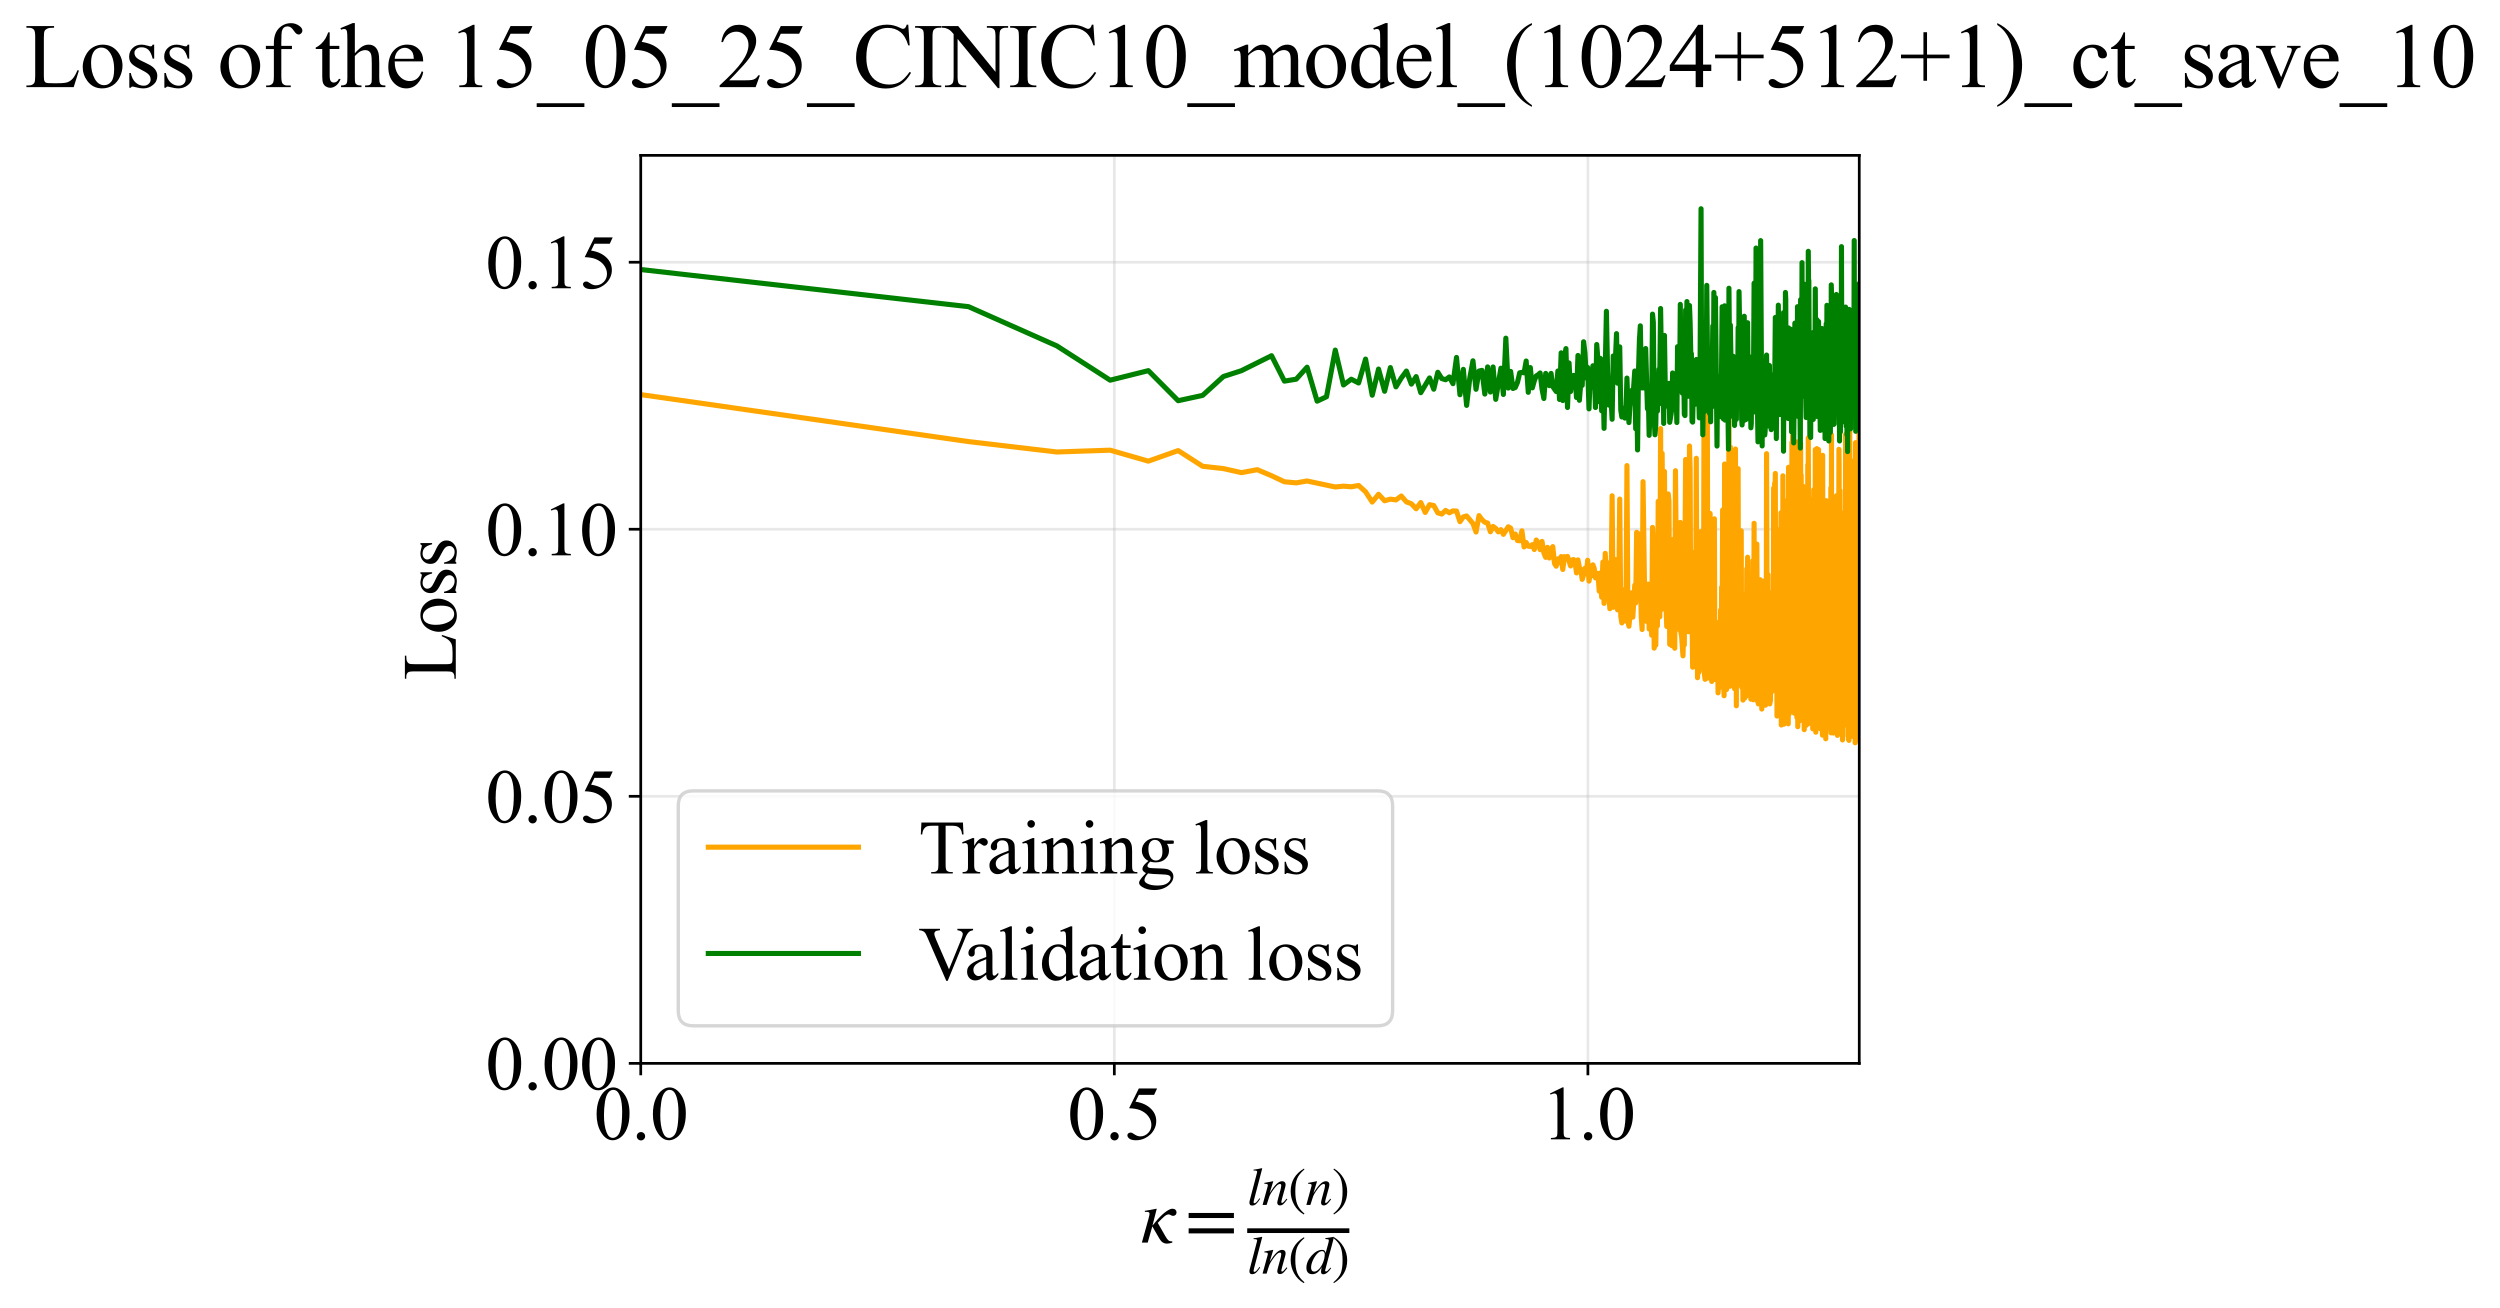 <?xml version="1.0" encoding="utf-8" standalone="no"?>
<!DOCTYPE svg PUBLIC "-//W3C//DTD SVG 1.1//EN"
  "http://www.w3.org/Graphics/SVG/1.1/DTD/svg11.dtd">
<svg xmlns:xlink="http://www.w3.org/1999/xlink" width="732.694pt" height="383.266pt" viewBox="0 0 732.694 383.266" xmlns="http://www.w3.org/2000/svg" version="1.1">
 <defs>
  <style type="text/css">*{stroke-linejoin: round; stroke-linecap: butt}</style>
 </defs>
 <g id="figure_1">
  <g id="patch_1">
   <path d="M 0 383.266 
L 732.694 383.266 
L 732.694 0 
L 0 0 
z
" style="fill: #ffffff"/>
  </g>
  <g id="axes_1">
   <g id="patch_2">
    <path d="M 187.787 311.644 
L 544.907 311.644 
L 544.907 45.532 
L 187.787 45.532 
z
" style="fill: #ffffff"/>
   </g>
   <g id="matplotlib.axis_1">
    <g id="xtick_1">
     <g id="line2d_1">
      <path d="M 187.787 311.644 
L 187.787 45.532 
" clip-path="url(#p37a3b0abcc)" style="fill: none; stroke: #b0b0b0; stroke-opacity: 0.3; stroke-width: 0.8; stroke-linecap: square"/>
     </g>
     <g id="line2d_2">
      <defs>
       <path id="m085691d161" d="M 0 0 
L 0 3.5 
" style="stroke: #000000; stroke-width: 0.8"/>
      </defs>
      <g>
       <use xlink:href="#m085691d161" x="187.787" y="311.644" style="stroke: #000000; stroke-width: 0.8"/>
      </g>
     </g>
     <g id="text_1">
      <!-- 0.0 -->
      <g transform="translate(174.037 333.92) scale(0.22 -0.22)">
       <defs>
        <path id="TimesNewRomanPSMT-30" d="M 231 2094 
Q 231 2819 450 3342 
Q 669 3866 1031 4122 
Q 1313 4325 1613 4325 
Q 2100 4325 2488 3828 
Q 2972 3213 2972 2159 
Q 2972 1422 2759 906 
Q 2547 391 2217 158 
Q 1888 -75 1581 -75 
Q 975 -75 572 641 
Q 231 1244 231 2094 
z
M 844 2016 
Q 844 1141 1059 588 
Q 1238 122 1591 122 
Q 1759 122 1940 273 
Q 2122 425 2216 781 
Q 2359 1319 2359 2297 
Q 2359 3022 2209 3506 
Q 2097 3866 1919 4016 
Q 1791 4119 1609 4119 
Q 1397 4119 1231 3928 
Q 1006 3669 925 3112 
Q 844 2556 844 2016 
z
" transform="scale(0.016)"/>
        <path id="TimesNewRomanPSMT-2e" d="M 800 606 
Q 947 606 1047 504 
Q 1147 403 1147 259 
Q 1147 116 1045 14 
Q 944 -88 800 -88 
Q 656 -88 554 14 
Q 453 116 453 259 
Q 453 406 554 506 
Q 656 606 800 606 
z
" transform="scale(0.016)"/>
       </defs>
       <use xlink:href="#TimesNewRomanPSMT-30"/>
       <use xlink:href="#TimesNewRomanPSMT-2e" transform="translate(50 0)"/>
       <use xlink:href="#TimesNewRomanPSMT-30" transform="translate(75 0)"/>
      </g>
     </g>
    </g>
    <g id="xtick_2">
     <g id="line2d_3">
      <path d="M 326.583 311.644 
L 326.583 45.532 
" clip-path="url(#p37a3b0abcc)" style="fill: none; stroke: #b0b0b0; stroke-opacity: 0.3; stroke-width: 0.8; stroke-linecap: square"/>
     </g>
     <g id="line2d_4">
      <g>
       <use xlink:href="#m085691d161" x="326.583" y="311.644" style="stroke: #000000; stroke-width: 0.8"/>
      </g>
     </g>
     <g id="text_2">
      <!-- 0.5 -->
      <g transform="translate(312.833 333.92) scale(0.22 -0.22)">
       <defs>
        <path id="TimesNewRomanPSMT-35" d="M 2778 4238 
L 2534 3706 
L 1259 3706 
L 981 3138 
Q 1809 3016 2294 2522 
Q 2709 2097 2709 1522 
Q 2709 1188 2573 903 
Q 2438 619 2231 419 
Q 2025 219 1772 97 
Q 1413 -75 1034 -75 
Q 653 -75 479 54 
Q 306 184 306 341 
Q 306 428 378 495 
Q 450 563 559 563 
Q 641 563 702 538 
Q 763 513 909 409 
Q 1144 247 1384 247 
Q 1750 247 2026 523 
Q 2303 800 2303 1197 
Q 2303 1581 2056 1914 
Q 1809 2247 1375 2428 
Q 1034 2569 447 2591 
L 1259 4238 
L 2778 4238 
z
" transform="scale(0.016)"/>
       </defs>
       <use xlink:href="#TimesNewRomanPSMT-30"/>
       <use xlink:href="#TimesNewRomanPSMT-2e" transform="translate(50 0)"/>
       <use xlink:href="#TimesNewRomanPSMT-35" transform="translate(75 0)"/>
      </g>
     </g>
    </g>
    <g id="xtick_3">
     <g id="line2d_5">
      <path d="M 465.378 311.644 
L 465.378 45.532 
" clip-path="url(#p37a3b0abcc)" style="fill: none; stroke: #b0b0b0; stroke-opacity: 0.3; stroke-width: 0.8; stroke-linecap: square"/>
     </g>
     <g id="line2d_6">
      <g>
       <use xlink:href="#m085691d161" x="465.378" y="311.644" style="stroke: #000000; stroke-width: 0.8"/>
      </g>
     </g>
     <g id="text_3">
      <!-- 1.0 -->
      <g transform="translate(451.628 333.92) scale(0.22 -0.22)">
       <defs>
        <path id="TimesNewRomanPSMT-31" d="M 750 3822 
L 1781 4325 
L 1884 4325 
L 1884 747 
Q 1884 391 1914 303 
Q 1944 216 2037 169 
Q 2131 122 2419 116 
L 2419 0 
L 825 0 
L 825 116 
Q 1125 122 1212 167 
Q 1300 213 1334 289 
Q 1369 366 1369 747 
L 1369 3034 
Q 1369 3497 1338 3628 
Q 1316 3728 1258 3775 
Q 1200 3822 1119 3822 
Q 1003 3822 797 3725 
L 750 3822 
z
" transform="scale(0.016)"/>
       </defs>
       <use xlink:href="#TimesNewRomanPSMT-31"/>
       <use xlink:href="#TimesNewRomanPSMT-2e" transform="translate(50 0)"/>
       <use xlink:href="#TimesNewRomanPSMT-30" transform="translate(75 0)"/>
      </g>
     </g>
    </g>
    <g id="text_4">
     <!-- $\kappa  = \frac{ln(n)}{ln(d)}$ -->
     <g transform="translate(334.337 364.186) scale(0.22 -0.22)">
      <defs>
       <path id="STIXGeneral-Italic-3ba" d="M 979 1440 
L 998 1446 
Q 1850 2541 2464 2790 
Q 2547 2822 2630 2822 
Q 2797 2822 2886 2736 
Q 2976 2650 2976 2522 
Q 2976 2387 2893 2307 
Q 2810 2227 2682 2227 
Q 2605 2227 2502 2288 
Q 2400 2349 2336 2349 
Q 2170 2349 1990 2205 
Q 1811 2061 1414 1645 
L 2042 544 
Q 2202 262 2310 182 
Q 2419 102 2624 102 
L 2624 0 
Q 2374 -83 2182 -83 
Q 1786 -83 1555 326 
L 960 1350 
L 576 0 
L 90 0 
L 640 1978 
Q 730 2317 730 2406 
Q 730 2560 518 2560 
L 339 2560 
L 339 2650 
Q 678 2694 1306 2822 
L 1325 2803 
L 979 1440 
z
" transform="scale(0.016)"/>
       <path id="STIXGeneral-Regular-3d" d="M 4077 2048 
L 307 2048 
L 307 2470 
L 4077 2470 
L 4077 2048 
z
M 4077 768 
L 307 768 
L 307 1190 
L 4077 1190 
L 4077 768 
z
" transform="scale(0.016)"/>
       <path id="STIXGeneral-Italic-6c" d="M 1786 4339 
L 806 595 
Q 755 410 755 320 
Q 755 205 864 205 
Q 1037 205 1293 570 
L 1453 794 
L 1542 730 
Q 1254 275 1046 102 
Q 838 -70 576 -70 
Q 262 -70 262 288 
Q 262 397 288 480 
L 1165 3834 
Q 1184 3898 1184 3955 
Q 1184 4096 870 4096 
L 755 4096 
L 755 4198 
Q 1203 4250 1747 4371 
L 1786 4339 
z
" transform="scale(0.016)"/>
       <path id="STIXGeneral-Italic-6e" d="M 2944 749 
L 3034 666 
Q 2707 218 2534 80 
Q 2362 -58 2138 -58 
Q 2010 -58 1923 28 
Q 1837 115 1837 288 
Q 1837 390 1939 768 
L 2221 1805 
Q 2310 2150 2310 2310 
Q 2310 2496 2157 2496 
Q 1971 2496 1750 2275 
Q 1530 2054 1210 1587 
Q 998 1274 899 1024 
Q 800 774 570 0 
L 90 0 
L 704 2240 
Q 717 2304 717 2349 
Q 717 2445 630 2480 
Q 544 2515 301 2522 
L 301 2624 
Q 550 2675 857 2729 
Q 1165 2784 1338 2822 
L 1363 2810 
L 934 1414 
Q 1408 2170 1753 2496 
Q 2099 2822 2413 2822 
Q 2611 2822 2720 2716 
Q 2829 2611 2829 2432 
Q 2829 2272 2765 2048 
L 2406 749 
Q 2317 429 2317 358 
Q 2317 243 2419 243 
Q 2541 243 2810 582 
Q 2854 634 2944 749 
z
" transform="scale(0.016)"/>
       <path id="STIXGeneral-Regular-28" d="M 1946 -1030 
L 1869 -1133 
Q 1126 -710 716 32 
Q 307 774 307 1613 
Q 307 3386 1888 4326 
L 1946 4224 
Q 1293 3667 1075 3126 
Q 858 2586 858 1632 
Q 858 685 1082 96 
Q 1306 -493 1946 -1030 
z
" transform="scale(0.016)"/>
       <path id="STIXGeneral-Regular-29" d="M 186 4224 
L 262 4326 
Q 992 3891 1408 3148 
Q 1824 2406 1824 1581 
Q 1824 -166 243 -1133 
L 186 -1030 
Q 845 -486 1059 54 
Q 1274 595 1274 1562 
Q 1274 2534 1059 3120 
Q 845 3706 186 4224 
z
" transform="scale(0.016)"/>
       <path id="STIXGeneral-Italic-64" d="M 3334 4371 
L 3373 4333 
L 3123 3360 
L 2739 1958 
Q 2323 429 2323 384 
Q 2323 256 2438 256 
Q 2522 256 2614 336 
Q 2707 416 2963 710 
L 3040 646 
Q 2547 -83 2099 -83 
Q 1978 -83 1907 -6 
Q 1837 70 1837 205 
Q 1837 397 1920 774 
Q 1645 307 1379 118 
Q 1114 -70 781 -70 
Q 461 -70 278 125 
Q 96 320 96 678 
Q 96 1440 713 2131 
Q 1331 2822 1965 2822 
Q 2163 2822 2256 2732 
Q 2349 2643 2381 2451 
L 2387 2451 
L 2675 3494 
Q 2765 3808 2765 3949 
Q 2765 4051 2694 4076 
Q 2624 4102 2355 4115 
L 2355 4224 
Q 2848 4269 3334 4371 
z
M 2278 2310 
Q 2278 2477 2185 2576 
Q 2093 2675 1978 2675 
Q 1677 2675 1395 2381 
Q 1075 2042 864 1571 
Q 653 1101 653 704 
Q 653 486 752 361 
Q 851 237 1024 237 
Q 1312 237 1606 550 
Q 1901 864 2089 1350 
Q 2278 1837 2278 2310 
z
" transform="scale(0.016)"/>
      </defs>
      <use xlink:href="#STIXGeneral-Italic-3ba" transform="translate(0 0.003)"/>
      <use xlink:href="#STIXGeneral-Regular-3d" transform="translate(58.84 0.003)"/>
      <use xlink:href="#STIXGeneral-Italic-6c" transform="translate(141.78 50.192) scale(0.7)"/>
      <use xlink:href="#STIXGeneral-Italic-6e" transform="translate(161.24 50.192) scale(0.7)"/>
      <use xlink:href="#STIXGeneral-Regular-28" transform="translate(196.24 50.192) scale(0.7)"/>
      <use xlink:href="#STIXGeneral-Italic-6e" transform="translate(219.55 50.192) scale(0.7)"/>
      <use xlink:href="#STIXGeneral-Regular-29" transform="translate(254.55 50.192) scale(0.7)"/>
      <use xlink:href="#STIXGeneral-Italic-6c" transform="translate(141.78 -41.258) scale(0.7)"/>
      <use xlink:href="#STIXGeneral-Italic-6e" transform="translate(161.24 -41.258) scale(0.7)"/>
      <use xlink:href="#STIXGeneral-Regular-28" transform="translate(196.24 -41.258) scale(0.7)"/>
      <use xlink:href="#STIXGeneral-Italic-64" transform="translate(219.55 -41.258) scale(0.7)"/>
      <use xlink:href="#STIXGeneral-Regular-29" transform="translate(254.55 -41.258) scale(0.7)"/>
      <path d="M 141.78 12.8 
L 141.78 19.05 
L 277.86 19.05 
L 277.86 12.8 
L 141.78 12.8 
z
"/>
     </g>
    </g>
   </g>
   <g id="matplotlib.axis_2">
    <g id="ytick_1">
     <g id="line2d_7">
      <path d="M 187.787 311.644 
L 544.907 311.644 
" clip-path="url(#p37a3b0abcc)" style="fill: none; stroke: #b0b0b0; stroke-opacity: 0.3; stroke-width: 0.8; stroke-linecap: square"/>
     </g>
     <g id="line2d_8">
      <defs>
       <path id="m7519eec170" d="M 0 0 
L -3.5 0 
" style="stroke: #000000; stroke-width: 0.8"/>
      </defs>
      <g>
       <use xlink:href="#m7519eec170" x="187.787" y="311.644" style="stroke: #000000; stroke-width: 0.8"/>
      </g>
     </g>
     <g id="text_5">
      <!-- 0.00 -->
      <g transform="translate(142.287 319.282) scale(0.22 -0.22)">
       <use xlink:href="#TimesNewRomanPSMT-30"/>
       <use xlink:href="#TimesNewRomanPSMT-2e" transform="translate(50 0)"/>
       <use xlink:href="#TimesNewRomanPSMT-30" transform="translate(75 0)"/>
       <use xlink:href="#TimesNewRomanPSMT-30" transform="translate(125 0)"/>
      </g>
     </g>
    </g>
    <g id="ytick_2">
     <g id="line2d_9">
      <path d="M 187.787 233.378 
L 544.907 233.378 
" clip-path="url(#p37a3b0abcc)" style="fill: none; stroke: #b0b0b0; stroke-opacity: 0.3; stroke-width: 0.8; stroke-linecap: square"/>
     </g>
     <g id="line2d_10">
      <g>
       <use xlink:href="#m7519eec170" x="187.787" y="233.378" style="stroke: #000000; stroke-width: 0.8"/>
      </g>
     </g>
     <g id="text_6">
      <!-- 0.05 -->
      <g transform="translate(142.287 241.017) scale(0.22 -0.22)">
       <use xlink:href="#TimesNewRomanPSMT-30"/>
       <use xlink:href="#TimesNewRomanPSMT-2e" transform="translate(50 0)"/>
       <use xlink:href="#TimesNewRomanPSMT-30" transform="translate(75 0)"/>
       <use xlink:href="#TimesNewRomanPSMT-35" transform="translate(125 0)"/>
      </g>
     </g>
    </g>
    <g id="ytick_3">
     <g id="line2d_11">
      <path d="M 187.787 155.113 
L 544.907 155.113 
" clip-path="url(#p37a3b0abcc)" style="fill: none; stroke: #b0b0b0; stroke-opacity: 0.3; stroke-width: 0.8; stroke-linecap: square"/>
     </g>
     <g id="line2d_12">
      <g>
       <use xlink:href="#m7519eec170" x="187.787" y="155.113" style="stroke: #000000; stroke-width: 0.8"/>
      </g>
     </g>
     <g id="text_7">
      <!-- 0.10 -->
      <g transform="translate(142.287 162.752) scale(0.22 -0.22)">
       <use xlink:href="#TimesNewRomanPSMT-30"/>
       <use xlink:href="#TimesNewRomanPSMT-2e" transform="translate(50 0)"/>
       <use xlink:href="#TimesNewRomanPSMT-31" transform="translate(75 0)"/>
       <use xlink:href="#TimesNewRomanPSMT-30" transform="translate(125 0)"/>
      </g>
     </g>
    </g>
    <g id="ytick_4">
     <g id="line2d_13">
      <path d="M 187.787 76.848 
L 544.907 76.848 
" clip-path="url(#p37a3b0abcc)" style="fill: none; stroke: #b0b0b0; stroke-opacity: 0.3; stroke-width: 0.8; stroke-linecap: square"/>
     </g>
     <g id="line2d_14">
      <g>
       <use xlink:href="#m7519eec170" x="187.787" y="76.848" style="stroke: #000000; stroke-width: 0.8"/>
      </g>
     </g>
     <g id="text_8">
      <!-- 0.15 -->
      <g transform="translate(142.287 84.487) scale(0.22 -0.22)">
       <use xlink:href="#TimesNewRomanPSMT-30"/>
       <use xlink:href="#TimesNewRomanPSMT-2e" transform="translate(50 0)"/>
       <use xlink:href="#TimesNewRomanPSMT-31" transform="translate(75 0)"/>
       <use xlink:href="#TimesNewRomanPSMT-35" transform="translate(125 0)"/>
      </g>
     </g>
    </g>
    <g id="text_9">
     <!-- Loss -->
     <g transform="translate(133.581 199.369) rotate(-90) scale(0.22 -0.22)">
      <defs>
       <path id="TimesNewRomanPSMT-4c" d="M 3669 1172 
L 3772 1150 
L 3409 0 
L 128 0 
L 128 116 
L 288 116 
Q 556 116 672 291 
Q 738 391 738 753 
L 738 3488 
Q 738 3884 650 3984 
Q 528 4122 288 4122 
L 128 4122 
L 128 4238 
L 2047 4238 
L 2047 4122 
Q 1709 4125 1573 4059 
Q 1438 3994 1388 3894 
Q 1338 3794 1338 3416 
L 1338 753 
Q 1338 494 1388 397 
Q 1425 331 1503 300 
Q 1581 269 1991 269 
L 2300 269 
Q 2788 269 2984 341 
Q 3181 413 3343 595 
Q 3506 778 3669 1172 
z
" transform="scale(0.016)"/>
       <path id="TimesNewRomanPSMT-6f" d="M 1600 2947 
Q 2250 2947 2644 2453 
Q 2978 2031 2978 1484 
Q 2978 1100 2793 706 
Q 2609 313 2286 112 
Q 1963 -88 1566 -88 
Q 919 -88 538 428 
Q 216 863 216 1403 
Q 216 1797 411 2186 
Q 606 2575 925 2761 
Q 1244 2947 1600 2947 
z
M 1503 2744 
Q 1338 2744 1170 2645 
Q 1003 2547 900 2300 
Q 797 2053 797 1666 
Q 797 1041 1045 587 
Q 1294 134 1700 134 
Q 2003 134 2200 384 
Q 2397 634 2397 1244 
Q 2397 2006 2069 2444 
Q 1847 2744 1503 2744 
z
" transform="scale(0.016)"/>
       <path id="TimesNewRomanPSMT-73" d="M 2050 2947 
L 2050 1972 
L 1947 1972 
Q 1828 2431 1642 2597 
Q 1456 2763 1169 2763 
Q 950 2763 815 2647 
Q 681 2531 681 2391 
Q 681 2216 781 2091 
Q 878 1963 1175 1819 
L 1631 1597 
Q 2266 1288 2266 781 
Q 2266 391 1970 151 
Q 1675 -88 1309 -88 
Q 1047 -88 709 6 
Q 606 38 541 38 
Q 469 38 428 -44 
L 325 -44 
L 325 978 
L 428 978 
Q 516 541 762 319 
Q 1009 97 1316 97 
Q 1531 97 1667 223 
Q 1803 350 1803 528 
Q 1803 744 1651 891 
Q 1500 1038 1047 1263 
Q 594 1488 453 1669 
Q 313 1847 313 2119 
Q 313 2472 555 2709 
Q 797 2947 1181 2947 
Q 1350 2947 1591 2875 
Q 1750 2828 1803 2828 
Q 1853 2828 1881 2850 
Q 1909 2872 1947 2947 
L 2050 2947 
z
" transform="scale(0.016)"/>
      </defs>
      <use xlink:href="#TimesNewRomanPSMT-4c"/>
      <use xlink:href="#TimesNewRomanPSMT-6f" transform="translate(61.084 0)"/>
      <use xlink:href="#TimesNewRomanPSMT-73" transform="translate(111.084 0)"/>
      <use xlink:href="#TimesNewRomanPSMT-73" transform="translate(150 0)"/>
     </g>
    </g>
   </g>
   <g id="line2d_15">
    <path d="M 187.787 115.651 
L 283.862 129.418 
L 309.76 132.467 
L 325.358 131.935 
L 336.555 135.152 
L 345.296 132.058 
L 352.467 136.654 
L 358.547 137.331 
L 363.824 138.522 
L 368.486 137.661 
L 372.661 139.424 
L 376.442 141.204 
L 379.897 141.514 
L 383.077 140.967 
L 391.335 142.722 
L 393.748 142.482 
L 396.024 142.664 
L 398.178 142.281 
L 400.222 144.133 
L 402.166 147.138 
L 404.021 144.867 
L 405.793 146.76 
L 407.49 146.29 
L 409.118 146.511 
L 410.683 145.37 
L 412.189 147.09 
L 413.64 147.629 
L 415.04 149.113 
L 416.393 147.285 
L 417.702 150.184 
L 418.97 147.91 
L 420.198 148.153 
L 421.39 150.305 
L 422.548 150.652 
L 423.673 149.596 
L 424.767 150.288 
L 425.832 149.728 
L 426.87 149.779 
L 427.881 152.892 
L 428.868 151.493 
L 429.831 151.214 
L 431.689 153.437 
L 432.587 155.92 
L 433.466 151.115 
L 434.325 152.284 
L 435.166 153.066 
L 435.99 153.295 
L 436.798 155.855 
L 437.589 154.295 
L 438.365 154.868 
L 439.127 155.875 
L 439.874 155.232 
L 440.608 156.598 
L 442.035 154.394 
L 442.731 154.776 
L 443.414 157.587 
L 444.086 156.497 
L 444.747 158.427 
L 445.397 158.483 
L 446.037 155.573 
L 446.667 160.299 
L 447.287 159.003 
L 447.897 160.073 
L 448.498 160.14 
L 449.091 159.63 
L 449.675 161.048 
L 450.25 158.266 
L 450.817 159.109 
L 451.377 161.084 
L 451.928 158.677 
L 452.472 162.062 
L 453.009 163.348 
L 453.539 160.426 
L 454.062 163.538 
L 454.578 161.328 
L 455.087 160.203 
L 455.591 165.159 
L 456.087 165.932 
L 456.578 163.785 
L 457.063 164.955 
L 457.542 163.113 
L 458.016 166.902 
L 458.483 163.131 
L 458.946 163.841 
L 459.403 163.075 
L 460.302 165.868 
L 460.744 164.112 
L 461.181 163.995 
L 461.614 164.875 
L 462.042 167.915 
L 462.465 164.09 
L 462.884 166.315 
L 463.298 166.935 
L 463.709 169.802 
L 464.115 168.493 
L 464.517 166.548 
L 464.915 168.038 
L 465.309 164.21 
L 465.7 170.312 
L 466.086 168.174 
L 466.469 168.726 
L 466.848 165.543 
L 467.224 166.581 
L 467.596 169.364 
L 467.965 169.192 
L 468.33 168.055 
L 468.692 173.246 
L 469.051 167.918 
L 469.407 175.012 
L 469.76 164.743 
L 470.109 176.835 
L 470.455 162.172 
L 470.799 168.712 
L 471.139 164.949 
L 471.477 174.149 
L 471.812 178.4 
L 472.144 175.26 
L 472.473 145.303 
L 472.8 177.988 
L 473.124 174.609 
L 473.445 163.998 
L 473.764 165.709 
L 474.081 178.743 
L 474.395 174.638 
L 474.706 146.264 
L 475.015 180.608 
L 475.322 182.569 
L 475.626 172.838 
L 475.928 181.036 
L 476.228 181.984 
L 476.525 181.458 
L 476.821 136.454 
L 477.114 182.243 
L 477.405 183.535 
L 477.981 177.571 
L 478.265 173.724 
L 478.548 180.878 
L 479.108 171.502 
L 479.385 176.696 
L 479.66 156.004 
L 479.933 159.793 
L 480.205 156.402 
L 480.474 171.279 
L 480.742 168.769 
L 481.008 180.777 
L 481.272 184.492 
L 481.534 141.17 
L 482.054 177.553 
L 482.311 172.515 
L 482.567 182.106 
L 482.821 173.653 
L 483.074 171.188 
L 483.325 184.354 
L 483.574 182.768 
L 483.822 177.993 
L 484.068 186.159 
L 484.313 154.578 
L 484.556 158.649 
L 484.798 189.953 
L 485.039 188.891 
L 485.277 189.058 
L 485.515 173.436 
L 485.751 183.437 
L 485.986 146.934 
L 486.219 158.237 
L 486.451 180.784 
L 486.682 125.619 
L 486.911 178.686 
L 487.139 132.898 
L 487.366 172.527 
L 487.592 167.277 
L 487.816 138.171 
L 488.039 170.597 
L 488.481 183.598 
L 488.7 179.999 
L 488.919 144.764 
L 489.136 146.859 
L 489.351 188.851 
L 489.566 183.38 
L 489.992 189.239 
L 490.203 158.157 
L 490.413 172.248 
L 490.622 166.446 
L 490.83 189.981 
L 491.037 137.96 
L 491.447 178.472 
L 491.651 160.867 
L 491.854 171.139 
L 492.056 161.428 
L 492.256 184.641 
L 492.456 153.115 
L 492.654 185.385 
L 492.852 186.599 
L 493.245 192.211 
L 493.439 185.88 
L 493.633 189.04 
L 494.018 134.669 
L 494.399 176.753 
L 494.589 184.995 
L 494.777 185.134 
L 494.964 165.793 
L 495.151 130.707 
L 495.337 137.445 
L 495.522 185.243 
L 495.706 161.686 
L 496.071 195.535 
L 496.434 165.763 
L 496.613 175.382 
L 496.793 195.395 
L 496.971 183.727 
L 497.148 134.314 
L 497.325 183.145 
L 497.501 198.621 
L 497.676 194.269 
L 497.851 197.135 
L 498.024 196.806 
L 498.197 183.276 
L 498.369 158.625 
L 498.541 155.769 
L 498.712 179.213 
L 498.882 159.916 
L 499.051 192.612 
L 499.219 195.76 
L 499.387 128.415 
L 499.554 197.817 
L 499.721 199.097 
L 499.887 150.25 
L 500.052 195.355 
L 500.38 119.658 
L 500.543 198.729 
L 500.705 187.322 
L 501.028 193.853 
L 501.189 150.492 
L 501.348 197.851 
L 501.508 163.907 
L 501.666 199.716 
L 501.981 168.027 
L 502.138 198.894 
L 502.45 152.054 
L 502.604 199.119 
L 502.759 182.26 
L 502.912 182.283 
L 503.065 192.386 
L 503.218 182.773 
L 503.37 188.511 
L 503.521 203.055 
L 503.672 200.416 
L 503.822 195.503 
L 503.972 196.593 
L 504.121 196.337 
L 504.27 178.785 
L 504.418 201.341 
L 504.565 172.097 
L 504.712 185.713 
L 504.858 149.475 
L 505.004 201.463 
L 505.149 199.366 
L 505.294 203.901 
L 505.438 135.983 
L 505.582 201.454 
L 505.725 191.554 
L 505.868 200.253 
L 506.01 202.088 
L 506.152 167.566 
L 506.293 188.806 
L 506.434 176.665 
L 506.574 175.521 
L 506.714 121.755 
L 506.992 201.143 
L 507.13 130.999 
L 507.268 147.179 
L 507.405 190.925 
L 507.679 167.165 
L 507.815 198.794 
L 507.95 133.742 
L 508.085 144.386 
L 508.354 201.835 
L 508.488 192.269 
L 508.621 131.586 
L 508.886 206.853 
L 509.018 149.087 
L 509.149 192.457 
L 509.28 194.429 
L 509.411 137.358 
L 509.541 200.809 
L 509.671 182.053 
L 509.8 186.048 
L 509.929 199.309 
L 510.058 194.708 
L 510.186 155.78 
L 510.314 155.561 
L 510.441 199.854 
L 510.568 201.62 
L 510.694 174.054 
L 510.82 205.182 
L 510.946 193.678 
L 511.071 194.714 
L 511.196 182.108 
L 511.321 204.629 
L 511.569 197.697 
L 511.692 204.074 
L 511.815 201.604 
L 511.938 166.681 
L 512.06 184.729 
L 512.182 163.307 
L 512.424 199.977 
L 512.666 182.599 
L 513.144 204.913 
L 513.381 191.234 
L 513.498 201.793 
L 513.616 199.872 
L 513.733 164.318 
L 513.85 205.076 
L 513.967 196.591 
L 514.083 153.367 
L 514.199 196.949 
L 514.314 196.627 
L 514.43 202.278 
L 514.544 193.543 
L 514.659 171.111 
L 514.773 187.01 
L 514.887 159.459 
L 515.114 205.62 
L 515.227 205.113 
L 515.34 206.292 
L 515.564 170.18 
L 515.676 204.722 
L 515.787 203.828 
L 515.898 169.911 
L 516.009 172.343 
L 516.229 193.618 
L 516.339 207.813 
L 516.449 198.189 
L 516.558 178.175 
L 516.667 206.759 
L 516.884 170.312 
L 517.1 173.898 
L 517.314 202.663 
L 517.421 206.67 
L 517.528 192.003 
L 517.634 201.715 
L 517.74 132.962 
L 517.952 205.523 
L 518.057 205.173 
L 518.162 168.43 
L 518.266 205.236 
L 518.371 203.988 
L 518.475 205.562 
L 518.579 173.631 
L 518.682 206.301 
L 518.786 205.619 
L 518.889 205.441 
L 518.992 191.45 
L 519.094 202.968 
L 519.196 194.15 
L 519.298 194.72 
L 519.4 191.292 
L 519.502 199.689 
L 519.603 195.03 
L 519.704 202.354 
L 519.805 143.048 
L 519.905 156.817 
L 520.005 191.42 
L 520.105 141.65 
L 520.205 145.682 
L 520.304 138.76 
L 520.404 180.264 
L 520.503 177.404 
L 520.601 198.725 
L 520.7 182.756 
L 520.798 209.854 
L 521.091 155.3 
L 521.286 205.351 
L 521.383 160.396 
L 521.479 205.827 
L 521.576 167.286 
L 521.672 167.896 
L 521.768 205.344 
L 521.863 197.793 
L 521.959 150.293 
L 522.054 212.483 
L 522.149 195.082 
L 522.338 210.059 
L 522.433 204.636 
L 522.527 139.454 
L 522.621 186.576 
L 522.714 172.985 
L 522.808 212.244 
L 522.901 190.791 
L 522.994 199.885 
L 523.087 198.533 
L 523.272 158.883 
L 523.456 198.354 
L 523.547 188.618 
L 523.639 146.776 
L 523.821 189.384 
L 523.912 184.686 
L 524.093 212.133 
L 524.184 136.944 
L 524.274 209.464 
L 524.453 172.248 
L 524.543 206.488 
L 524.632 202.814 
L 524.721 201.93 
L 524.81 137.332 
L 525.075 208.642 
L 525.164 129.695 
L 525.251 204.076 
L 525.339 127.713 
L 525.427 131.856 
L 525.514 200.336 
L 525.601 173.814 
L 525.775 208.953 
L 525.861 205.665 
L 525.948 178.975 
L 526.034 183.691 
L 526.12 203.724 
L 526.206 197.253 
L 526.291 209.272 
L 526.377 153.312 
L 526.547 206.82 
L 526.632 210.277 
L 526.717 206.644 
L 526.802 129.512 
L 526.886 212.98 
L 526.97 208.21 
L 527.305 159.023 
L 527.472 211.238 
L 527.637 172.705 
L 527.72 129.825 
L 527.803 203.834 
L 527.885 139.243 
L 528.049 207.387 
L 528.131 177.678 
L 528.212 195.964 
L 528.456 152.763 
L 528.537 142.583 
L 528.618 211.281 
L 528.699 198.617 
L 528.779 213.849 
L 528.86 182.708 
L 528.94 206.238 
L 529.02 199.246 
L 529.338 212.577 
L 529.496 203.501 
L 529.575 206.536 
L 529.654 149.561 
L 529.733 210.308 
L 529.811 136.227 
L 529.889 212.169 
L 529.967 128.344 
L 530.045 149.514 
L 530.278 209.831 
L 530.356 200.157 
L 530.51 206.215 
L 530.587 201.93 
L 530.664 210.724 
L 530.74 157.674 
L 530.817 207.773 
L 530.893 197.04 
L 530.969 185.655 
L 531.121 146.401 
L 531.273 213.588 
L 531.424 202.109 
L 531.574 143.528 
L 531.649 200.98 
L 531.724 194.204 
L 531.873 210.637 
L 531.947 206.543 
L 532.021 131.763 
L 532.169 214.589 
L 532.243 137.508 
L 532.317 153.699 
L 532.39 202.246 
L 532.464 131.481 
L 532.61 212.039 
L 532.683 199.146 
L 532.756 151.232 
L 532.829 213.047 
L 532.974 131.759 
L 533.046 203.059 
L 533.118 196.504 
L 533.19 184.416 
L 533.262 202.06 
L 533.334 191.648 
L 533.477 213.562 
L 533.549 183.213 
L 533.62 192.772 
L 533.691 204.537 
L 533.762 203.299 
L 533.904 145.375 
L 534.116 215.458 
L 534.186 133.446 
L 534.256 179.832 
L 534.396 212.812 
L 534.466 171.66 
L 534.536 197.046 
L 534.605 188.828 
L 534.675 185.685 
L 534.952 212.642 
L 535.02 173.591 
L 535.089 216.516 
L 535.158 191.05 
L 535.226 146.737 
L 535.363 211.961 
L 535.567 157.268 
L 535.635 194.955 
L 535.703 153.26 
L 535.77 205.197 
L 535.838 195.778 
L 535.905 153.265 
L 536.039 208.057 
L 536.106 206.755 
L 536.173 184.726 
L 536.24 209.1 
L 536.307 183.696 
L 536.373 199.667 
L 536.44 213.656 
L 536.572 142.985 
L 536.638 214.786 
L 536.77 127.459 
L 536.836 214.288 
L 536.902 195.243 
L 536.967 196.499 
L 537.033 194.301 
L 537.098 175.946 
L 537.164 197.575 
L 537.229 152.945 
L 537.294 214.843 
L 537.359 200.645 
L 537.488 214.517 
L 537.617 211.712 
L 537.682 185.348 
L 537.746 207.599 
L 537.81 206.95 
L 537.875 146.944 
L 537.939 213.041 
L 538.002 165.584 
L 538.13 205.624 
L 538.257 145.272 
L 538.384 213.09 
L 538.447 206.826 
L 538.51 215.52 
L 538.636 206.511 
L 538.699 152.928 
L 538.762 211.064 
L 538.824 185.084 
L 538.949 131.689 
L 539.011 136.47 
L 539.074 209.951 
L 539.136 162.445 
L 539.198 160.779 
L 539.26 143.791 
L 539.383 213.245 
L 539.445 185.705 
L 539.507 202.769 
L 539.568 203.769 
L 539.691 150.231 
L 539.813 213.662 
L 539.874 189.578 
L 539.935 207.443 
L 539.996 216.859 
L 540.056 190.274 
L 540.117 211.883 
L 540.238 153.687 
L 540.298 207.475 
L 540.359 182.328 
L 540.419 206.646 
L 540.479 194.938 
L 540.539 156.177 
L 540.718 209.712 
L 540.778 195.743 
L 540.837 210.967 
L 540.897 127.347 
L 540.956 169.214 
L 541.015 198.113 
L 541.075 189.713 
L 541.193 134.064 
L 541.311 212.668 
L 541.369 195.755 
L 541.428 196.976 
L 541.487 196.853 
L 541.545 139.568 
L 541.603 215.733 
L 541.662 160.388 
L 541.72 216.71 
L 541.778 212.796 
L 541.836 185.409 
L 541.894 216.994 
L 541.952 197.798 
L 542.01 157.536 
L 542.068 215.153 
L 542.125 125.415 
L 542.183 195.702 
L 542.24 183.101 
L 542.298 208.255 
L 542.412 134.887 
L 542.47 191.4 
L 542.527 178.054 
L 542.697 209.702 
L 542.754 188.2 
L 542.811 189.998 
L 542.867 215.801 
L 542.924 207.962 
L 542.98 200.017 
L 543.037 156.96 
L 543.093 202.595 
L 543.149 199.965 
L 543.205 200.126 
L 543.317 211.805 
L 543.485 145.466 
L 543.54 215.475 
L 543.596 194.627 
L 543.707 217.69 
L 543.762 213.439 
L 543.818 129.735 
L 543.873 211.215 
L 543.983 154.753 
L 544.038 213.613 
L 544.093 168.487 
L 544.202 181.362 
L 544.257 215.803 
L 544.312 201.934 
L 544.366 178.943 
L 544.421 216.874 
L 544.475 201.84 
L 544.692 154.277 
L 544.746 215.75 
L 544.8 210.542 
L 544.853 124.105 
L 544.907 197.152 
" clip-path="url(#p37a3b0abcc)" style="fill: none; stroke: #ffa500; stroke-width: 1.5; stroke-linecap: square"/>
   </g>
   <g id="line2d_16">
    <path d="M 187.787 78.996 
L 283.862 89.877 
L 309.76 101.383 
L 325.358 111.422 
L 336.555 108.628 
L 345.296 117.436 
L 352.467 115.879 
L 358.547 110.351 
L 363.824 108.646 
L 372.661 104.253 
L 376.442 111.699 
L 379.897 111.125 
L 383.077 107.613 
L 386.023 117.57 
L 388.767 116.276 
L 391.335 102.609 
L 393.748 112.827 
L 396.024 111.14 
L 398.178 112.241 
L 400.222 105.245 
L 402.166 115.824 
L 404.021 108.167 
L 405.793 114.669 
L 407.49 107.73 
L 409.118 113.377 
L 410.683 110.797 
L 412.189 108.749 
L 413.64 112.573 
L 415.04 110.377 
L 416.393 115.085 
L 418.97 110.764 
L 420.198 114.064 
L 421.39 109.105 
L 422.548 110.945 
L 423.673 111.292 
L 424.767 110.474 
L 425.832 112.439 
L 426.87 104.755 
L 427.881 115.678 
L 428.868 108.253 
L 429.831 118.802 
L 430.771 110.744 
L 431.689 105.745 
L 432.587 114.092 
L 433.466 108.751 
L 434.325 108.545 
L 435.166 115.49 
L 435.99 107.535 
L 436.798 114.897 
L 437.589 107.552 
L 438.365 117.037 
L 439.874 107.918 
L 440.608 115.604 
L 441.328 99.112 
L 442.035 113.729 
L 442.731 108.854 
L 443.414 113.856 
L 444.086 113.574 
L 444.747 112.031 
L 445.397 109.256 
L 446.037 109.133 
L 446.667 109.262 
L 447.287 105.808 
L 447.897 114.979 
L 448.498 107.728 
L 449.091 113.671 
L 449.675 111.592 
L 450.25 110.167 
L 450.817 109.817 
L 451.377 109.31 
L 451.928 113.994 
L 452.472 116.788 
L 453.009 109.437 
L 454.062 113.014 
L 454.578 109.437 
L 455.087 113.31 
L 456.087 114.738 
L 456.578 108.734 
L 457.063 117.073 
L 457.542 103.411 
L 458.016 117.393 
L 458.483 104.468 
L 458.946 102.165 
L 459.403 119.425 
L 459.855 106.378 
L 460.302 114.74 
L 460.744 110.237 
L 461.181 110.02 
L 461.614 110.537 
L 462.042 116.496 
L 462.465 104.178 
L 462.884 117.317 
L 463.298 112.11 
L 463.709 112.941 
L 464.115 100.167 
L 464.517 103.502 
L 464.915 110.801 
L 465.309 107.702 
L 465.7 119.826 
L 466.086 108.843 
L 466.469 113.52 
L 466.848 107.204 
L 467.224 107.788 
L 467.596 119.439 
L 467.965 100.969 
L 468.33 105.512 
L 468.692 117.736 
L 469.051 105.059 
L 469.407 120.401 
L 469.76 106.72 
L 470.109 125.537 
L 470.799 91.232 
L 471.139 108.87 
L 471.477 118.72 
L 471.812 112.655 
L 472.144 116.448 
L 472.473 122.871 
L 472.8 104.333 
L 473.124 110.17 
L 473.445 105.207 
L 473.764 97.783 
L 474.081 112.314 
L 474.706 101.667 
L 475.015 120.212 
L 475.322 122.202 
L 475.626 119.62 
L 475.928 120.444 
L 476.228 122.531 
L 476.525 120.757 
L 476.821 110.804 
L 477.114 119.103 
L 477.405 123.842 
L 477.694 119.176 
L 478.265 114.415 
L 478.548 116.965 
L 479.108 108.735 
L 479.385 125.669 
L 479.66 111.372 
L 479.933 131.868 
L 480.205 108.895 
L 480.474 99.649 
L 480.742 95.502 
L 481.008 109.693 
L 481.272 113.711 
L 481.534 103.911 
L 482.054 113.755 
L 482.311 102.149 
L 482.821 119.787 
L 483.074 115.315 
L 483.325 127.586 
L 483.574 120.643 
L 483.822 118.754 
L 484.068 118.307 
L 484.313 92.07 
L 484.556 94.461 
L 484.798 122.387 
L 485.039 127.418 
L 485.277 124.542 
L 485.515 109.785 
L 485.751 120.469 
L 486.219 108.21 
L 486.451 109.7 
L 486.682 90.42 
L 487.139 118.411 
L 487.366 102.127 
L 487.592 124.096 
L 487.816 98.313 
L 488.039 112.881 
L 488.261 118.774 
L 488.481 119.018 
L 488.7 117.841 
L 489.136 112.359 
L 489.351 123.771 
L 489.779 121.216 
L 489.992 118.945 
L 490.203 109.312 
L 490.413 114.529 
L 490.622 109.847 
L 490.83 120.04 
L 491.037 110.169 
L 491.243 115.385 
L 491.447 123.825 
L 491.651 101.605 
L 491.854 109.224 
L 492.056 106.739 
L 492.256 114.543 
L 492.456 89.206 
L 492.654 107.173 
L 492.852 106.846 
L 493.049 115.213 
L 493.245 112.878 
L 493.439 108.002 
L 493.633 121.484 
L 493.826 121.792 
L 494.018 90.858 
L 494.209 105.252 
L 494.399 88.384 
L 494.777 116.138 
L 494.964 111.381 
L 495.151 89.545 
L 495.337 94.511 
L 495.522 103.399 
L 495.706 103.639 
L 495.889 123.451 
L 496.071 123.71 
L 496.434 106.695 
L 496.613 108.472 
L 496.793 118.485 
L 496.971 107.644 
L 497.148 105.356 
L 497.325 116.13 
L 497.501 116.676 
L 497.676 108.206 
L 498.024 122.458 
L 498.197 115.423 
L 498.541 61.185 
L 498.712 113.372 
L 498.882 99.692 
L 499.051 127.434 
L 499.387 95.963 
L 499.554 120.632 
L 499.721 120.392 
L 499.887 100.181 
L 500.052 109.219 
L 500.216 83.635 
L 500.543 116.595 
L 500.705 107.255 
L 501.028 121.198 
L 501.189 109.991 
L 501.348 123.619 
L 501.508 106.685 
L 501.666 119.34 
L 501.981 95.538 
L 502.138 115.562 
L 502.294 85.71 
L 502.604 109.575 
L 502.759 87.216 
L 503.218 130.727 
L 503.37 110.213 
L 503.521 115.383 
L 503.672 111.7 
L 504.27 122.063 
L 504.418 121.976 
L 504.712 89.925 
L 505.004 122.664 
L 505.149 122.809 
L 505.294 115.814 
L 505.438 89.627 
L 505.582 123.12 
L 505.725 116.86 
L 505.868 121.206 
L 506.01 121.697 
L 506.293 110.793 
L 506.574 131.642 
L 506.714 84.483 
L 506.992 116.028 
L 507.13 95.265 
L 507.405 111.284 
L 507.542 108.383 
L 507.679 109.59 
L 507.815 122.048 
L 507.95 104.415 
L 508.085 106.002 
L 508.354 124.692 
L 508.488 121.908 
L 508.621 109.965 
L 508.886 122.888 
L 509.018 107.218 
L 509.149 119.247 
L 509.28 111.609 
L 509.411 95.992 
L 509.541 118.277 
L 509.671 85.463 
L 509.8 93.154 
L 509.929 108.642 
L 510.058 107.009 
L 510.186 111.4 
L 510.314 107.556 
L 510.441 122.763 
L 510.568 124.552 
L 510.694 119.996 
L 510.946 123.405 
L 511.196 92.689 
L 511.321 113.117 
L 511.445 104.459 
L 511.692 122.954 
L 511.815 121.582 
L 512.182 94.59 
L 512.424 121.246 
L 512.545 115.363 
L 512.666 116.936 
L 512.786 104.584 
L 513.144 125.379 
L 513.262 124.161 
L 513.381 109.118 
L 513.498 120.364 
L 513.616 120.46 
L 513.733 105.517 
L 513.85 120.816 
L 514.083 82.998 
L 514.43 118.118 
L 514.544 103.163 
L 514.659 72.699 
L 514.773 109.169 
L 514.887 85.772 
L 515.114 122.149 
L 515.227 129.491 
L 515.564 108.703 
L 515.676 123.464 
L 515.787 116.296 
L 516.009 70.518 
L 516.229 106.66 
L 516.449 130.69 
L 516.558 109.491 
L 516.667 122.469 
L 516.776 105.786 
L 516.884 107.869 
L 516.992 124.431 
L 517.1 108.365 
L 517.207 127.48 
L 517.314 126.352 
L 517.421 121.093 
L 517.528 105.667 
L 517.634 120.859 
L 517.74 104.061 
L 517.952 122.977 
L 518.057 122.483 
L 518.162 115.39 
L 518.266 124.844 
L 518.475 119.827 
L 518.579 107.126 
L 518.682 121.819 
L 518.889 119.112 
L 518.992 111.726 
L 519.094 125.919 
L 519.196 109.876 
L 519.502 119.442 
L 519.603 117.697 
L 519.704 120.563 
L 519.805 109.828 
L 519.905 116.343 
L 520.005 115.191 
L 520.105 116.142 
L 520.304 93.042 
L 520.404 121.618 
L 520.503 107.278 
L 520.601 128.533 
L 520.896 93.29 
L 520.994 109.788 
L 521.189 89.437 
L 521.286 111.068 
L 521.383 91.363 
L 521.479 112.34 
L 521.576 112.118 
L 521.672 121.493 
L 521.768 105.244 
L 521.863 116.562 
L 521.959 100.763 
L 522.054 114.116 
L 522.149 114.095 
L 522.244 115.46 
L 522.338 108.067 
L 522.433 109.387 
L 522.527 97.065 
L 522.714 132.234 
L 522.901 91.517 
L 522.994 112.805 
L 523.087 108.666 
L 523.179 103.377 
L 523.272 85.711 
L 523.364 87.75 
L 523.456 115.17 
L 523.547 110.223 
L 523.639 109.349 
L 523.73 115.511 
L 523.821 111.31 
L 523.912 118.787 
L 524.003 117.681 
L 524.093 122.656 
L 524.184 96.105 
L 524.274 119.827 
L 524.453 104.727 
L 524.543 122.018 
L 524.632 121.521 
L 524.81 96.492 
L 525.075 126.565 
L 525.164 108.648 
L 525.251 119.945 
L 525.339 97.699 
L 525.514 118.473 
L 525.601 115.921 
L 525.688 129.815 
L 526.034 94.707 
L 526.12 104.83 
L 526.206 100.239 
L 526.291 117.015 
L 526.377 94.613 
L 526.632 117.283 
L 526.717 116.024 
L 526.802 89.888 
L 526.97 122.044 
L 527.054 120.26 
L 527.138 106.286 
L 527.222 109.84 
L 527.305 110.045 
L 527.472 122.393 
L 527.555 122.113 
L 527.637 131.319 
L 527.72 87.816 
L 527.803 109.177 
L 527.885 92.214 
L 528.049 104.103 
L 528.131 76.973 
L 528.212 109.099 
L 528.456 83.653 
L 528.537 83.157 
L 528.618 116.148 
L 528.699 113.808 
L 528.779 108.379 
L 528.86 95.435 
L 529.259 118.885 
L 529.338 122.367 
L 529.575 113.487 
L 529.654 102.341 
L 529.733 119.775 
L 529.811 82.987 
L 529.889 115.373 
L 529.967 73.658 
L 530.045 82.739 
L 530.123 82.166 
L 530.278 114.086 
L 530.356 109.075 
L 530.433 127.603 
L 530.51 120.773 
L 530.587 115.234 
L 530.664 128.215 
L 530.74 112.327 
L 530.817 119.977 
L 530.893 105.632 
L 530.969 116.179 
L 531.121 101.972 
L 531.197 121.206 
L 531.273 119.409 
L 531.424 122.925 
L 531.499 117.576 
L 531.574 97.342 
L 531.649 117.887 
L 531.798 102.601 
L 531.873 117.241 
L 532.021 84.661 
L 532.169 114.437 
L 532.243 101.357 
L 532.39 118.398 
L 532.464 93.675 
L 532.61 122.071 
L 532.756 101.556 
L 532.829 120.139 
L 532.974 94.226 
L 533.118 115.881 
L 533.19 99.893 
L 533.406 119.867 
L 533.477 126.135 
L 533.549 106.946 
L 533.62 112.785 
L 533.691 123.894 
L 533.975 96.282 
L 534.045 119.332 
L 534.116 118.829 
L 534.186 98.838 
L 534.396 126.049 
L 534.536 107.679 
L 534.605 121.627 
L 534.675 119.372 
L 534.744 106.086 
L 534.883 128.528 
L 535.226 94.885 
L 535.295 114.794 
L 535.363 112.762 
L 535.431 89.484 
L 535.499 103.657 
L 535.567 103.259 
L 535.635 105.328 
L 535.703 102.896 
L 535.77 115.542 
L 535.905 101.835 
L 535.972 129.234 
L 536.039 115.502 
L 536.106 121.241 
L 536.173 109.22 
L 536.24 123.435 
L 536.307 116.294 
L 536.44 126.724 
L 536.572 96.812 
L 536.638 112.693 
L 536.704 83.491 
L 536.77 86.098 
L 536.836 123.288 
L 536.902 118.051 
L 536.967 105.573 
L 537.098 124.258 
L 537.229 103.235 
L 537.424 124.385 
L 537.488 123.674 
L 537.553 124.267 
L 537.617 118.637 
L 537.682 98.799 
L 537.746 115.185 
L 537.81 103.546 
L 537.875 91.146 
L 537.939 107.911 
L 538.002 93.575 
L 538.13 112.528 
L 538.194 86.308 
L 538.257 92.196 
L 538.384 120.57 
L 538.447 116.747 
L 538.573 97.283 
L 538.636 109.243 
L 538.699 97.473 
L 538.762 120.328 
L 538.824 119.656 
L 538.887 117.052 
L 538.949 103.226 
L 539.011 111.583 
L 539.136 129.236 
L 539.26 101.314 
L 539.383 126.596 
L 539.568 106.291 
L 539.629 109.738 
L 539.691 72.289 
L 539.813 112.73 
L 539.874 95.382 
L 539.996 120.861 
L 540.056 108.132 
L 540.117 123.59 
L 540.238 102.872 
L 540.298 119.62 
L 540.359 104.98 
L 540.419 118.569 
L 540.539 91.408 
L 540.599 96.497 
L 540.718 111.115 
L 540.778 110.86 
L 540.837 115.803 
L 540.897 89.998 
L 540.956 102.311 
L 541.075 124.94 
L 541.134 97.569 
L 541.193 107.324 
L 541.311 127.467 
L 541.428 107.504 
L 541.487 132.348 
L 541.545 104.847 
L 541.603 123.378 
L 541.662 104.403 
L 541.72 120.408 
L 541.778 117.777 
L 541.836 106.752 
L 541.894 119.379 
L 541.952 90.682 
L 542.01 100.459 
L 542.068 118.753 
L 542.125 93.927 
L 542.183 104.344 
L 542.24 101.699 
L 542.355 125.671 
L 542.412 97.471 
L 542.47 117.011 
L 542.584 96.682 
L 542.641 117.124 
L 542.697 105.933 
L 542.754 105.993 
L 542.867 115.072 
L 542.924 109.314 
L 542.98 107.134 
L 543.037 107.652 
L 543.149 115.203 
L 543.205 103.568 
L 543.261 106.331 
L 543.317 110.758 
L 543.429 70.489 
L 543.485 93.718 
L 543.54 116.231 
L 543.596 96.889 
L 543.652 91.693 
L 543.707 121.957 
L 543.762 115.718 
L 543.818 95.95 
L 543.873 126.401 
L 543.928 109.92 
L 543.983 101.554 
L 544.038 121.557 
L 544.093 105.687 
L 544.202 99.224 
L 544.257 120.415 
L 544.312 114.673 
L 544.366 108.728 
L 544.421 115.59 
L 544.475 96.793 
L 544.529 108.588 
L 544.583 110.495 
L 544.692 97.578 
L 544.746 114.183 
L 544.8 114.125 
L 544.853 83.144 
L 544.907 105.165 
" clip-path="url(#p37a3b0abcc)" style="fill: none; stroke: #008000; stroke-width: 1.5; stroke-linecap: square"/>
   </g>
   <g id="patch_3">
    <path d="M 187.787 311.644 
L 187.787 45.532 
" style="fill: none; stroke: #000000; stroke-width: 0.8; stroke-linejoin: miter; stroke-linecap: square"/>
   </g>
   <g id="patch_4">
    <path d="M 544.907 311.644 
L 544.907 45.532 
" style="fill: none; stroke: #000000; stroke-width: 0.8; stroke-linejoin: miter; stroke-linecap: square"/>
   </g>
   <g id="patch_5">
    <path d="M 187.787 311.644 
L 544.907 311.644 
" style="fill: none; stroke: #000000; stroke-width: 0.8; stroke-linejoin: miter; stroke-linecap: square"/>
   </g>
   <g id="patch_6">
    <path d="M 187.787 45.532 
L 544.907 45.532 
" style="fill: none; stroke: #000000; stroke-width: 0.8; stroke-linejoin: miter; stroke-linecap: square"/>
   </g>
   <g id="text_10">
    <!-- Loss of the 15_05_25_CINIC10_model_(1024+512+1)_ct_save_10 -->
    <g transform="translate(7.2 25.532) scale(0.264 -0.264)">
     <defs>
      <path id="TimesNewRomanPSMT-20" transform="scale(0.016)"/>
      <path id="TimesNewRomanPSMT-66" d="M 1319 2638 
L 1319 756 
Q 1319 356 1406 250 
Q 1522 113 1716 113 
L 1975 113 
L 1975 0 
L 266 0 
L 266 113 
L 394 113 
Q 519 113 622 175 
Q 725 238 764 344 
Q 803 450 803 756 
L 803 2638 
L 247 2638 
L 247 2863 
L 803 2863 
L 803 3050 
Q 803 3478 940 3775 
Q 1078 4072 1361 4255 
Q 1644 4438 1997 4438 
Q 2325 4438 2600 4225 
Q 2781 4084 2781 3909 
Q 2781 3816 2700 3733 
Q 2619 3650 2525 3650 
Q 2453 3650 2373 3701 
Q 2294 3753 2178 3923 
Q 2063 4094 1966 4153 
Q 1869 4213 1750 4213 
Q 1606 4213 1506 4136 
Q 1406 4059 1362 3898 
Q 1319 3738 1319 3069 
L 1319 2863 
L 2056 2863 
L 2056 2638 
L 1319 2638 
z
" transform="scale(0.016)"/>
      <path id="TimesNewRomanPSMT-74" d="M 1031 3803 
L 1031 2863 
L 1700 2863 
L 1700 2644 
L 1031 2644 
L 1031 788 
Q 1031 509 1111 412 
Q 1191 316 1316 316 
Q 1419 316 1516 380 
Q 1613 444 1666 569 
L 1788 569 
Q 1678 263 1478 108 
Q 1278 -47 1066 -47 
Q 922 -47 784 33 
Q 647 113 581 261 
Q 516 409 516 719 
L 516 2644 
L 63 2644 
L 63 2747 
Q 234 2816 414 2980 
Q 594 3144 734 3369 
Q 806 3488 934 3803 
L 1031 3803 
z
" transform="scale(0.016)"/>
      <path id="TimesNewRomanPSMT-68" d="M 1041 4444 
L 1041 2350 
Q 1388 2731 1591 2839 
Q 1794 2947 1997 2947 
Q 2241 2947 2416 2812 
Q 2591 2678 2675 2391 
Q 2734 2191 2734 1659 
L 2734 647 
Q 2734 375 2778 275 
Q 2809 200 2884 156 
Q 2959 113 3159 113 
L 3159 0 
L 1753 0 
L 1753 113 
L 1819 113 
Q 2019 113 2097 173 
Q 2175 234 2206 353 
Q 2216 403 2216 647 
L 2216 1659 
Q 2216 2128 2167 2275 
Q 2119 2422 2012 2495 
Q 1906 2569 1756 2569 
Q 1603 2569 1437 2487 
Q 1272 2406 1041 2159 
L 1041 647 
Q 1041 353 1073 281 
Q 1106 209 1195 161 
Q 1284 113 1503 113 
L 1503 0 
L 84 0 
L 84 113 
Q 275 113 384 172 
Q 447 203 484 290 
Q 522 378 522 647 
L 522 3238 
Q 522 3728 498 3840 
Q 475 3953 426 3993 
Q 378 4034 297 4034 
Q 231 4034 84 3984 
L 41 4094 
L 897 4444 
L 1041 4444 
z
" transform="scale(0.016)"/>
      <path id="TimesNewRomanPSMT-65" d="M 681 1784 
Q 678 1147 991 784 
Q 1303 422 1725 422 
Q 2006 422 2214 576 
Q 2422 731 2563 1106 
L 2659 1044 
Q 2594 616 2278 264 
Q 1963 -88 1488 -88 
Q 972 -88 605 314 
Q 238 716 238 1394 
Q 238 2128 614 2539 
Q 991 2950 1559 2950 
Q 2041 2950 2350 2633 
Q 2659 2316 2659 1784 
L 681 1784 
z
M 681 1966 
L 2006 1966 
Q 1991 2241 1941 2353 
Q 1863 2528 1708 2628 
Q 1553 2728 1384 2728 
Q 1125 2728 920 2526 
Q 716 2325 681 1966 
z
" transform="scale(0.016)"/>
      <path id="TimesNewRomanPSMT-5f" d="M 3256 -1381 
L -53 -1381 
L -53 -1119 
L 3256 -1119 
L 3256 -1381 
z
" transform="scale(0.016)"/>
      <path id="TimesNewRomanPSMT-32" d="M 2934 816 
L 2638 0 
L 138 0 
L 138 116 
Q 1241 1122 1691 1759 
Q 2141 2397 2141 2925 
Q 2141 3328 1894 3587 
Q 1647 3847 1303 3847 
Q 991 3847 742 3664 
Q 494 3481 375 3128 
L 259 3128 
Q 338 3706 661 4015 
Q 984 4325 1469 4325 
Q 1984 4325 2329 3994 
Q 2675 3663 2675 3213 
Q 2675 2891 2525 2569 
Q 2294 2063 1775 1497 
Q 997 647 803 472 
L 1909 472 
Q 2247 472 2383 497 
Q 2519 522 2628 598 
Q 2738 675 2819 816 
L 2934 816 
z
" transform="scale(0.016)"/>
      <path id="TimesNewRomanPSMT-43" d="M 3853 4334 
L 3950 2894 
L 3853 2894 
Q 3659 3541 3300 3825 
Q 2941 4109 2438 4109 
Q 2016 4109 1675 3895 
Q 1334 3681 1139 3212 
Q 944 2744 944 2047 
Q 944 1472 1128 1050 
Q 1313 628 1683 403 
Q 2053 178 2528 178 
Q 2941 178 3256 354 
Q 3572 531 3950 1056 
L 4047 994 
Q 3728 428 3303 165 
Q 2878 -97 2294 -97 
Q 1241 -97 663 684 
Q 231 1266 231 2053 
Q 231 2688 515 3219 
Q 800 3750 1298 4042 
Q 1797 4334 2388 4334 
Q 2847 4334 3294 4109 
Q 3425 4041 3481 4041 
Q 3566 4041 3628 4100 
Q 3709 4184 3744 4334 
L 3853 4334 
z
" transform="scale(0.016)"/>
      <path id="TimesNewRomanPSMT-49" d="M 1975 116 
L 1975 0 
L 159 0 
L 159 116 
L 309 116 
Q 572 116 691 269 
Q 766 369 766 750 
L 766 3488 
Q 766 3809 725 3913 
Q 694 3991 597 4047 
Q 459 4122 309 4122 
L 159 4122 
L 159 4238 
L 1975 4238 
L 1975 4122 
L 1822 4122 
Q 1563 4122 1444 3969 
Q 1366 3869 1366 3488 
L 1366 750 
Q 1366 428 1406 325 
Q 1438 247 1538 191 
Q 1672 116 1822 116 
L 1975 116 
z
" transform="scale(0.016)"/>
      <path id="TimesNewRomanPSMT-4e" d="M -84 4238 
L 1066 4238 
L 3656 1059 
L 3656 3503 
Q 3656 3894 3569 3991 
Q 3453 4122 3203 4122 
L 3056 4122 
L 3056 4238 
L 4531 4238 
L 4531 4122 
L 4381 4122 
Q 4113 4122 4000 3959 
Q 3931 3859 3931 3503 
L 3931 -69 
L 3819 -69 
L 1025 3344 
L 1025 734 
Q 1025 344 1109 247 
Q 1228 116 1475 116 
L 1625 116 
L 1625 0 
L 150 0 
L 150 116 
L 297 116 
Q 569 116 681 278 
Q 750 378 750 734 
L 750 3681 
Q 566 3897 470 3965 
Q 375 4034 191 4094 
Q 100 4122 -84 4122 
L -84 4238 
z
" transform="scale(0.016)"/>
      <path id="TimesNewRomanPSMT-6d" d="M 1050 2338 
Q 1363 2650 1419 2697 
Q 1559 2816 1721 2881 
Q 1884 2947 2044 2947 
Q 2313 2947 2506 2790 
Q 2700 2634 2766 2338 
Q 3088 2713 3309 2830 
Q 3531 2947 3766 2947 
Q 3994 2947 4170 2830 
Q 4347 2713 4450 2447 
Q 4519 2266 4519 1878 
L 4519 647 
Q 4519 378 4559 278 
Q 4591 209 4675 161 
Q 4759 113 4950 113 
L 4950 0 
L 3538 0 
L 3538 113 
L 3597 113 
Q 3781 113 3884 184 
Q 3956 234 3988 344 
Q 4000 397 4000 647 
L 4000 1878 
Q 4000 2228 3916 2372 
Q 3794 2572 3525 2572 
Q 3359 2572 3192 2489 
Q 3025 2406 2788 2181 
L 2781 2147 
L 2788 2013 
L 2788 647 
Q 2788 353 2820 281 
Q 2853 209 2943 161 
Q 3034 113 3253 113 
L 3253 0 
L 1806 0 
L 1806 113 
Q 2044 113 2133 169 
Q 2222 225 2256 338 
Q 2272 391 2272 647 
L 2272 1878 
Q 2272 2228 2169 2381 
Q 2031 2581 1784 2581 
Q 1616 2581 1450 2491 
Q 1191 2353 1050 2181 
L 1050 647 
Q 1050 366 1089 281 
Q 1128 197 1204 155 
Q 1281 113 1516 113 
L 1516 0 
L 100 0 
L 100 113 
Q 297 113 375 155 
Q 453 197 493 289 
Q 534 381 534 647 
L 534 1741 
Q 534 2213 506 2350 
Q 484 2453 437 2492 
Q 391 2531 309 2531 
Q 222 2531 100 2484 
L 53 2597 
L 916 2947 
L 1050 2947 
L 1050 2338 
z
" transform="scale(0.016)"/>
      <path id="TimesNewRomanPSMT-64" d="M 2222 322 
Q 2013 103 1813 7 
Q 1613 -88 1381 -88 
Q 913 -88 563 304 
Q 213 697 213 1313 
Q 213 1928 600 2439 
Q 988 2950 1597 2950 
Q 1975 2950 2222 2709 
L 2222 3238 
Q 2222 3728 2198 3840 
Q 2175 3953 2125 3993 
Q 2075 4034 2000 4034 
Q 1919 4034 1784 3984 
L 1744 4094 
L 2597 4444 
L 2738 4444 
L 2738 1134 
Q 2738 631 2761 520 
Q 2784 409 2836 365 
Q 2888 322 2956 322 
Q 3041 322 3181 375 
L 3216 266 
L 2366 -88 
L 2222 -88 
L 2222 322 
z
M 2222 541 
L 2222 2016 
Q 2203 2228 2109 2403 
Q 2016 2578 1861 2667 
Q 1706 2756 1559 2756 
Q 1284 2756 1069 2509 
Q 784 2184 784 1559 
Q 784 928 1059 592 
Q 1334 256 1672 256 
Q 1956 256 2222 541 
z
" transform="scale(0.016)"/>
      <path id="TimesNewRomanPSMT-6c" d="M 1184 4444 
L 1184 647 
Q 1184 378 1223 290 
Q 1263 203 1344 158 
Q 1425 113 1647 113 
L 1647 0 
L 244 0 
L 244 113 
Q 441 113 512 153 
Q 584 194 625 287 
Q 666 381 666 647 
L 666 3247 
Q 666 3731 644 3842 
Q 622 3953 573 3993 
Q 525 4034 450 4034 
Q 369 4034 244 3984 
L 191 4094 
L 1044 4444 
L 1184 4444 
z
" transform="scale(0.016)"/>
      <path id="TimesNewRomanPSMT-28" d="M 1988 -1253 
L 1988 -1369 
Q 1516 -1131 1200 -813 
Q 750 -359 506 256 
Q 263 872 263 1534 
Q 263 2503 741 3301 
Q 1219 4100 1988 4444 
L 1988 4313 
Q 1603 4100 1356 3731 
Q 1109 3363 987 2797 
Q 866 2231 866 1616 
Q 866 947 969 400 
Q 1050 -31 1165 -292 
Q 1281 -553 1476 -793 
Q 1672 -1034 1988 -1253 
z
" transform="scale(0.016)"/>
      <path id="TimesNewRomanPSMT-34" d="M 2978 1563 
L 2978 1119 
L 2409 1119 
L 2409 0 
L 1894 0 
L 1894 1119 
L 100 1119 
L 100 1519 
L 2066 4325 
L 2409 4325 
L 2409 1563 
L 2978 1563 
z
M 1894 1563 
L 1894 3666 
L 406 1563 
L 1894 1563 
z
" transform="scale(0.016)"/>
      <path id="TimesNewRomanPSMT-2b" d="M 1672 441 
L 1672 2000 
L 116 2000 
L 116 2256 
L 1672 2256 
L 1672 3809 
L 1922 3809 
L 1922 2256 
L 3484 2256 
L 3484 2000 
L 1922 2000 
L 1922 441 
L 1672 441 
z
" transform="scale(0.016)"/>
      <path id="TimesNewRomanPSMT-29" d="M 144 4313 
L 144 4444 
Q 619 4209 934 3891 
Q 1381 3434 1625 2820 
Q 1869 2206 1869 1541 
Q 1869 572 1392 -226 
Q 916 -1025 144 -1369 
L 144 -1253 
Q 528 -1038 776 -670 
Q 1025 -303 1145 264 
Q 1266 831 1266 1447 
Q 1266 2113 1163 2663 
Q 1084 3094 967 3353 
Q 850 3613 656 3853 
Q 463 4094 144 4313 
z
" transform="scale(0.016)"/>
      <path id="TimesNewRomanPSMT-63" d="M 2631 1088 
Q 2516 522 2178 217 
Q 1841 -88 1431 -88 
Q 944 -88 581 321 
Q 219 731 219 1428 
Q 219 2103 620 2525 
Q 1022 2947 1584 2947 
Q 2006 2947 2278 2723 
Q 2550 2500 2550 2259 
Q 2550 2141 2473 2067 
Q 2397 1994 2259 1994 
Q 2075 1994 1981 2113 
Q 1928 2178 1911 2362 
Q 1894 2547 1784 2644 
Q 1675 2738 1481 2738 
Q 1169 2738 978 2506 
Q 725 2200 725 1697 
Q 725 1184 976 792 
Q 1228 400 1656 400 
Q 1963 400 2206 609 
Q 2378 753 2541 1131 
L 2631 1088 
z
" transform="scale(0.016)"/>
      <path id="TimesNewRomanPSMT-61" d="M 1822 413 
Q 1381 72 1269 19 
Q 1100 -59 909 -59 
Q 613 -59 420 144 
Q 228 347 228 678 
Q 228 888 322 1041 
Q 450 1253 767 1440 
Q 1084 1628 1822 1897 
L 1822 2009 
Q 1822 2438 1686 2597 
Q 1550 2756 1291 2756 
Q 1094 2756 978 2650 
Q 859 2544 859 2406 
L 866 2225 
Q 866 2081 792 2003 
Q 719 1925 600 1925 
Q 484 1925 411 2006 
Q 338 2088 338 2228 
Q 338 2497 613 2722 
Q 888 2947 1384 2947 
Q 1766 2947 2009 2819 
Q 2194 2722 2281 2516 
Q 2338 2381 2338 1966 
L 2338 994 
Q 2338 584 2353 492 
Q 2369 400 2405 369 
Q 2441 338 2488 338 
Q 2538 338 2575 359 
Q 2641 400 2828 588 
L 2828 413 
Q 2478 -56 2159 -56 
Q 2006 -56 1915 50 
Q 1825 156 1822 413 
z
M 1822 616 
L 1822 1706 
Q 1350 1519 1213 1441 
Q 966 1303 859 1153 
Q 753 1003 753 825 
Q 753 600 887 451 
Q 1022 303 1197 303 
Q 1434 303 1822 616 
z
" transform="scale(0.016)"/>
      <path id="TimesNewRomanPSMT-76" d="M 53 2863 
L 1400 2863 
L 1400 2747 
L 1313 2747 
Q 1191 2747 1127 2687 
Q 1063 2628 1063 2528 
Q 1063 2419 1128 2269 
L 1794 688 
L 2463 2328 
Q 2534 2503 2534 2594 
Q 2534 2638 2509 2666 
Q 2475 2713 2422 2730 
Q 2369 2747 2206 2747 
L 2206 2863 
L 3141 2863 
L 3141 2747 
Q 2978 2734 2916 2681 
Q 2806 2588 2719 2369 
L 1703 -88 
L 1575 -88 
L 553 2328 
Q 484 2497 421 2570 
Q 359 2644 263 2694 
Q 209 2722 53 2747 
L 53 2863 
z
" transform="scale(0.016)"/>
     </defs>
     <use xlink:href="#TimesNewRomanPSMT-4c"/>
     <use xlink:href="#TimesNewRomanPSMT-6f" transform="translate(61.084 0)"/>
     <use xlink:href="#TimesNewRomanPSMT-73" transform="translate(111.084 0)"/>
     <use xlink:href="#TimesNewRomanPSMT-73" transform="translate(150 0)"/>
     <use xlink:href="#TimesNewRomanPSMT-20" transform="translate(188.916 0)"/>
     <use xlink:href="#TimesNewRomanPSMT-6f" transform="translate(213.916 0)"/>
     <use xlink:href="#TimesNewRomanPSMT-66" transform="translate(263.916 0)"/>
     <use xlink:href="#TimesNewRomanPSMT-20" transform="translate(297.217 0)"/>
     <use xlink:href="#TimesNewRomanPSMT-74" transform="translate(322.217 0)"/>
     <use xlink:href="#TimesNewRomanPSMT-68" transform="translate(350 0)"/>
     <use xlink:href="#TimesNewRomanPSMT-65" transform="translate(400 0)"/>
     <use xlink:href="#TimesNewRomanPSMT-20" transform="translate(444.385 0)"/>
     <use xlink:href="#TimesNewRomanPSMT-31" transform="translate(469.385 0)"/>
     <use xlink:href="#TimesNewRomanPSMT-35" transform="translate(519.385 0)"/>
     <use xlink:href="#TimesNewRomanPSMT-5f" transform="translate(569.385 0)"/>
     <use xlink:href="#TimesNewRomanPSMT-30" transform="translate(619.385 0)"/>
     <use xlink:href="#TimesNewRomanPSMT-35" transform="translate(669.385 0)"/>
     <use xlink:href="#TimesNewRomanPSMT-5f" transform="translate(719.385 0)"/>
     <use xlink:href="#TimesNewRomanPSMT-32" transform="translate(769.385 0)"/>
     <use xlink:href="#TimesNewRomanPSMT-35" transform="translate(819.385 0)"/>
     <use xlink:href="#TimesNewRomanPSMT-5f" transform="translate(869.385 0)"/>
     <use xlink:href="#TimesNewRomanPSMT-43" transform="translate(919.385 0)"/>
     <use xlink:href="#TimesNewRomanPSMT-49" transform="translate(986.084 0)"/>
     <use xlink:href="#TimesNewRomanPSMT-4e" transform="translate(1019.385 0)"/>
     <use xlink:href="#TimesNewRomanPSMT-49" transform="translate(1091.602 0)"/>
     <use xlink:href="#TimesNewRomanPSMT-43" transform="translate(1124.902 0)"/>
     <use xlink:href="#TimesNewRomanPSMT-31" transform="translate(1191.602 0)"/>
     <use xlink:href="#TimesNewRomanPSMT-30" transform="translate(1241.602 0)"/>
     <use xlink:href="#TimesNewRomanPSMT-5f" transform="translate(1291.602 0)"/>
     <use xlink:href="#TimesNewRomanPSMT-6d" transform="translate(1341.602 0)"/>
     <use xlink:href="#TimesNewRomanPSMT-6f" transform="translate(1419.385 0)"/>
     <use xlink:href="#TimesNewRomanPSMT-64" transform="translate(1469.385 0)"/>
     <use xlink:href="#TimesNewRomanPSMT-65" transform="translate(1519.385 0)"/>
     <use xlink:href="#TimesNewRomanPSMT-6c" transform="translate(1563.77 0)"/>
     <use xlink:href="#TimesNewRomanPSMT-5f" transform="translate(1591.553 0)"/>
     <use xlink:href="#TimesNewRomanPSMT-28" transform="translate(1641.553 0)"/>
     <use xlink:href="#TimesNewRomanPSMT-31" transform="translate(1674.854 0)"/>
     <use xlink:href="#TimesNewRomanPSMT-30" transform="translate(1724.854 0)"/>
     <use xlink:href="#TimesNewRomanPSMT-32" transform="translate(1774.854 0)"/>
     <use xlink:href="#TimesNewRomanPSMT-34" transform="translate(1824.854 0)"/>
     <use xlink:href="#TimesNewRomanPSMT-2b" transform="translate(1874.854 0)"/>
     <use xlink:href="#TimesNewRomanPSMT-35" transform="translate(1931.25 0)"/>
     <use xlink:href="#TimesNewRomanPSMT-31" transform="translate(1981.25 0)"/>
     <use xlink:href="#TimesNewRomanPSMT-32" transform="translate(2031.25 0)"/>
     <use xlink:href="#TimesNewRomanPSMT-2b" transform="translate(2081.25 0)"/>
     <use xlink:href="#TimesNewRomanPSMT-31" transform="translate(2137.646 0)"/>
     <use xlink:href="#TimesNewRomanPSMT-29" transform="translate(2187.646 0)"/>
     <use xlink:href="#TimesNewRomanPSMT-5f" transform="translate(2220.947 0)"/>
     <use xlink:href="#TimesNewRomanPSMT-63" transform="translate(2270.947 0)"/>
     <use xlink:href="#TimesNewRomanPSMT-74" transform="translate(2315.332 0)"/>
     <use xlink:href="#TimesNewRomanPSMT-5f" transform="translate(2343.115 0)"/>
     <use xlink:href="#TimesNewRomanPSMT-73" transform="translate(2393.115 0)"/>
     <use xlink:href="#TimesNewRomanPSMT-61" transform="translate(2432.031 0)"/>
     <use xlink:href="#TimesNewRomanPSMT-76" transform="translate(2476.416 0)"/>
     <use xlink:href="#TimesNewRomanPSMT-65" transform="translate(2526.416 0)"/>
     <use xlink:href="#TimesNewRomanPSMT-5f" transform="translate(2570.801 0)"/>
     <use xlink:href="#TimesNewRomanPSMT-31" transform="translate(2620.801 0)"/>
     <use xlink:href="#TimesNewRomanPSMT-30" transform="translate(2670.801 0)"/>
    </g>
   </g>
   <g id="legend_1">
    <g id="patch_7">
     <path d="M 203.187 300.644 
L 403.745 300.644 
Q 408.145 300.644 408.145 296.243 
L 408.145 236.19 
Q 408.145 231.79 403.745 231.79 
L 203.187 231.79 
Q 198.787 231.79 198.787 236.19 
L 198.787 296.243 
Q 198.787 300.644 203.187 300.644 
z
" style="fill: #ffffff; opacity: 0.8; stroke: #cccccc; stroke-linejoin: miter"/>
    </g>
    <g id="line2d_17">
     <path d="M 207.587 248.29 
L 229.587 248.29 
L 251.587 248.29 
" style="fill: none; stroke: #ffa500; stroke-width: 1.5; stroke-linecap: square"/>
    </g>
    <g id="text_11">
     <!-- Training loss -->
     <g transform="translate(269.187 255.99) scale(0.22 -0.22)">
      <defs>
       <path id="TimesNewRomanPSMT-54" d="M 3703 4238 
L 3750 3244 
L 3631 3244 
Q 3597 3506 3538 3619 
Q 3441 3800 3280 3886 
Q 3119 3972 2856 3972 
L 2259 3972 
L 2259 734 
Q 2259 344 2344 247 
Q 2463 116 2709 116 
L 2856 116 
L 2856 0 
L 1059 0 
L 1059 116 
L 1209 116 
Q 1478 116 1591 278 
Q 1659 378 1659 734 
L 1659 3972 
L 1150 3972 
Q 853 3972 728 3928 
Q 566 3869 450 3700 
Q 334 3531 313 3244 
L 194 3244 
L 244 4238 
L 3703 4238 
z
" transform="scale(0.016)"/>
       <path id="TimesNewRomanPSMT-72" d="M 1038 2947 
L 1038 2303 
Q 1397 2947 1775 2947 
Q 1947 2947 2059 2842 
Q 2172 2738 2172 2600 
Q 2172 2478 2090 2393 
Q 2009 2309 1897 2309 
Q 1788 2309 1652 2417 
Q 1516 2525 1450 2525 
Q 1394 2525 1328 2463 
Q 1188 2334 1038 2041 
L 1038 669 
Q 1038 431 1097 309 
Q 1138 225 1241 169 
Q 1344 113 1538 113 
L 1538 0 
L 72 0 
L 72 113 
Q 291 113 397 181 
Q 475 231 506 341 
Q 522 394 522 644 
L 522 1753 
Q 522 2253 501 2348 
Q 481 2444 426 2487 
Q 372 2531 291 2531 
Q 194 2531 72 2484 
L 41 2597 
L 906 2947 
L 1038 2947 
z
" transform="scale(0.016)"/>
       <path id="TimesNewRomanPSMT-69" d="M 928 4444 
Q 1059 4444 1151 4351 
Q 1244 4259 1244 4128 
Q 1244 3997 1151 3903 
Q 1059 3809 928 3809 
Q 797 3809 703 3903 
Q 609 3997 609 4128 
Q 609 4259 701 4351 
Q 794 4444 928 4444 
z
M 1188 2947 
L 1188 647 
Q 1188 378 1227 289 
Q 1266 200 1342 156 
Q 1419 113 1622 113 
L 1622 0 
L 231 0 
L 231 113 
Q 441 113 512 153 
Q 584 194 626 287 
Q 669 381 669 647 
L 669 1750 
Q 669 2216 641 2353 
Q 619 2453 572 2492 
Q 525 2531 444 2531 
Q 356 2531 231 2484 
L 188 2597 
L 1050 2947 
L 1188 2947 
z
" transform="scale(0.016)"/>
       <path id="TimesNewRomanPSMT-6e" d="M 1034 2341 
Q 1538 2947 1994 2947 
Q 2228 2947 2397 2830 
Q 2566 2713 2666 2444 
Q 2734 2256 2734 1869 
L 2734 647 
Q 2734 375 2778 278 
Q 2813 200 2889 156 
Q 2966 113 3172 113 
L 3172 0 
L 1756 0 
L 1756 113 
L 1816 113 
Q 2016 113 2095 173 
Q 2175 234 2206 353 
Q 2219 400 2219 647 
L 2219 1819 
Q 2219 2209 2117 2386 
Q 2016 2563 1775 2563 
Q 1403 2563 1034 2156 
L 1034 647 
Q 1034 356 1069 288 
Q 1113 197 1189 155 
Q 1266 113 1500 113 
L 1500 0 
L 84 0 
L 84 113 
L 147 113 
Q 366 113 442 223 
Q 519 334 519 647 
L 519 1709 
Q 519 2225 495 2337 
Q 472 2450 423 2490 
Q 375 2531 294 2531 
Q 206 2531 84 2484 
L 38 2597 
L 900 2947 
L 1034 2947 
L 1034 2341 
z
" transform="scale(0.016)"/>
       <path id="TimesNewRomanPSMT-67" d="M 966 1044 
Q 703 1172 562 1401 
Q 422 1631 422 1909 
Q 422 2334 742 2640 
Q 1063 2947 1563 2947 
Q 1972 2947 2272 2747 
L 2878 2747 
Q 3013 2747 3034 2739 
Q 3056 2731 3066 2713 
Q 3084 2684 3084 2613 
Q 3084 2531 3069 2500 
Q 3059 2484 3036 2475 
Q 3013 2466 2878 2466 
L 2506 2466 
Q 2681 2241 2681 1891 
Q 2681 1491 2375 1206 
Q 2069 922 1553 922 
Q 1341 922 1119 984 
Q 981 866 932 777 
Q 884 688 884 625 
Q 884 572 936 522 
Q 988 472 1138 450 
Q 1225 438 1575 428 
Q 2219 413 2409 384 
Q 2700 344 2873 169 
Q 3047 -6 3047 -263 
Q 3047 -616 2716 -925 
Q 2228 -1381 1444 -1381 
Q 841 -1381 425 -1109 
Q 191 -953 191 -784 
Q 191 -709 225 -634 
Q 278 -519 444 -313 
Q 466 -284 763 25 
Q 600 122 533 198 
Q 466 275 466 372 
Q 466 481 555 628 
Q 644 775 966 1044 
z
M 1509 2797 
Q 1278 2797 1122 2612 
Q 966 2428 966 2047 
Q 966 1553 1178 1281 
Q 1341 1075 1591 1075 
Q 1828 1075 1981 1253 
Q 2134 1431 2134 1813 
Q 2134 2309 1919 2591 
Q 1759 2797 1509 2797 
z
M 934 0 
Q 788 -159 713 -296 
Q 638 -434 638 -550 
Q 638 -700 819 -813 
Q 1131 -1006 1722 -1006 
Q 2284 -1006 2551 -807 
Q 2819 -609 2819 -384 
Q 2819 -222 2659 -153 
Q 2497 -84 2016 -72 
Q 1313 -53 934 0 
z
" transform="scale(0.016)"/>
      </defs>
      <use xlink:href="#TimesNewRomanPSMT-54"/>
      <use xlink:href="#TimesNewRomanPSMT-72" transform="translate(57.584 0)"/>
      <use xlink:href="#TimesNewRomanPSMT-61" transform="translate(90.885 0)"/>
      <use xlink:href="#TimesNewRomanPSMT-69" transform="translate(135.27 0)"/>
      <use xlink:href="#TimesNewRomanPSMT-6e" transform="translate(163.053 0)"/>
      <use xlink:href="#TimesNewRomanPSMT-69" transform="translate(213.053 0)"/>
      <use xlink:href="#TimesNewRomanPSMT-6e" transform="translate(240.836 0)"/>
      <use xlink:href="#TimesNewRomanPSMT-67" transform="translate(290.836 0)"/>
      <use xlink:href="#TimesNewRomanPSMT-20" transform="translate(340.836 0)"/>
      <use xlink:href="#TimesNewRomanPSMT-6c" transform="translate(365.836 0)"/>
      <use xlink:href="#TimesNewRomanPSMT-6f" transform="translate(393.619 0)"/>
      <use xlink:href="#TimesNewRomanPSMT-73" transform="translate(443.619 0)"/>
      <use xlink:href="#TimesNewRomanPSMT-73" transform="translate(482.535 0)"/>
     </g>
    </g>
    <g id="line2d_18">
     <path d="M 207.587 279.438 
L 229.587 279.438 
L 251.587 279.438 
" style="fill: none; stroke: #008000; stroke-width: 1.5; stroke-linecap: square"/>
    </g>
    <g id="text_12">
     <!-- Validation loss -->
     <g transform="translate(269.187 287.138) scale(0.22 -0.22)">
      <defs>
       <path id="TimesNewRomanPSMT-56" d="M 4544 4238 
L 4544 4122 
Q 4319 4081 4203 3978 
Q 4038 3825 3909 3509 
L 2431 -97 
L 2316 -97 
L 728 3556 
Q 606 3838 556 3900 
Q 478 3997 364 4051 
Q 250 4106 56 4122 
L 56 4238 
L 1788 4238 
L 1788 4122 
Q 1494 4094 1406 4022 
Q 1319 3950 1319 3838 
Q 1319 3681 1463 3350 
L 2541 866 
L 3541 3319 
Q 3688 3681 3688 3822 
Q 3688 3913 3597 3995 
Q 3506 4078 3291 4113 
Q 3275 4116 3238 4122 
L 3238 4238 
L 4544 4238 
z
" transform="scale(0.016)"/>
      </defs>
      <use xlink:href="#TimesNewRomanPSMT-56"/>
      <use xlink:href="#TimesNewRomanPSMT-61" transform="translate(61.092 0)"/>
      <use xlink:href="#TimesNewRomanPSMT-6c" transform="translate(105.477 0)"/>
      <use xlink:href="#TimesNewRomanPSMT-69" transform="translate(133.26 0)"/>
      <use xlink:href="#TimesNewRomanPSMT-64" transform="translate(161.043 0)"/>
      <use xlink:href="#TimesNewRomanPSMT-61" transform="translate(211.043 0)"/>
      <use xlink:href="#TimesNewRomanPSMT-74" transform="translate(255.428 0)"/>
      <use xlink:href="#TimesNewRomanPSMT-69" transform="translate(283.211 0)"/>
      <use xlink:href="#TimesNewRomanPSMT-6f" transform="translate(310.994 0)"/>
      <use xlink:href="#TimesNewRomanPSMT-6e" transform="translate(360.994 0)"/>
      <use xlink:href="#TimesNewRomanPSMT-20" transform="translate(410.994 0)"/>
      <use xlink:href="#TimesNewRomanPSMT-6c" transform="translate(435.994 0)"/>
      <use xlink:href="#TimesNewRomanPSMT-6f" transform="translate(463.777 0)"/>
      <use xlink:href="#TimesNewRomanPSMT-73" transform="translate(513.777 0)"/>
      <use xlink:href="#TimesNewRomanPSMT-73" transform="translate(552.693 0)"/>
     </g>
    </g>
   </g>
  </g>
 </g>
 <defs>
  <clipPath id="p37a3b0abcc">
   <rect x="187.787" y="45.532" width="357.12" height="266.112"/>
  </clipPath>
 </defs>
</svg>
